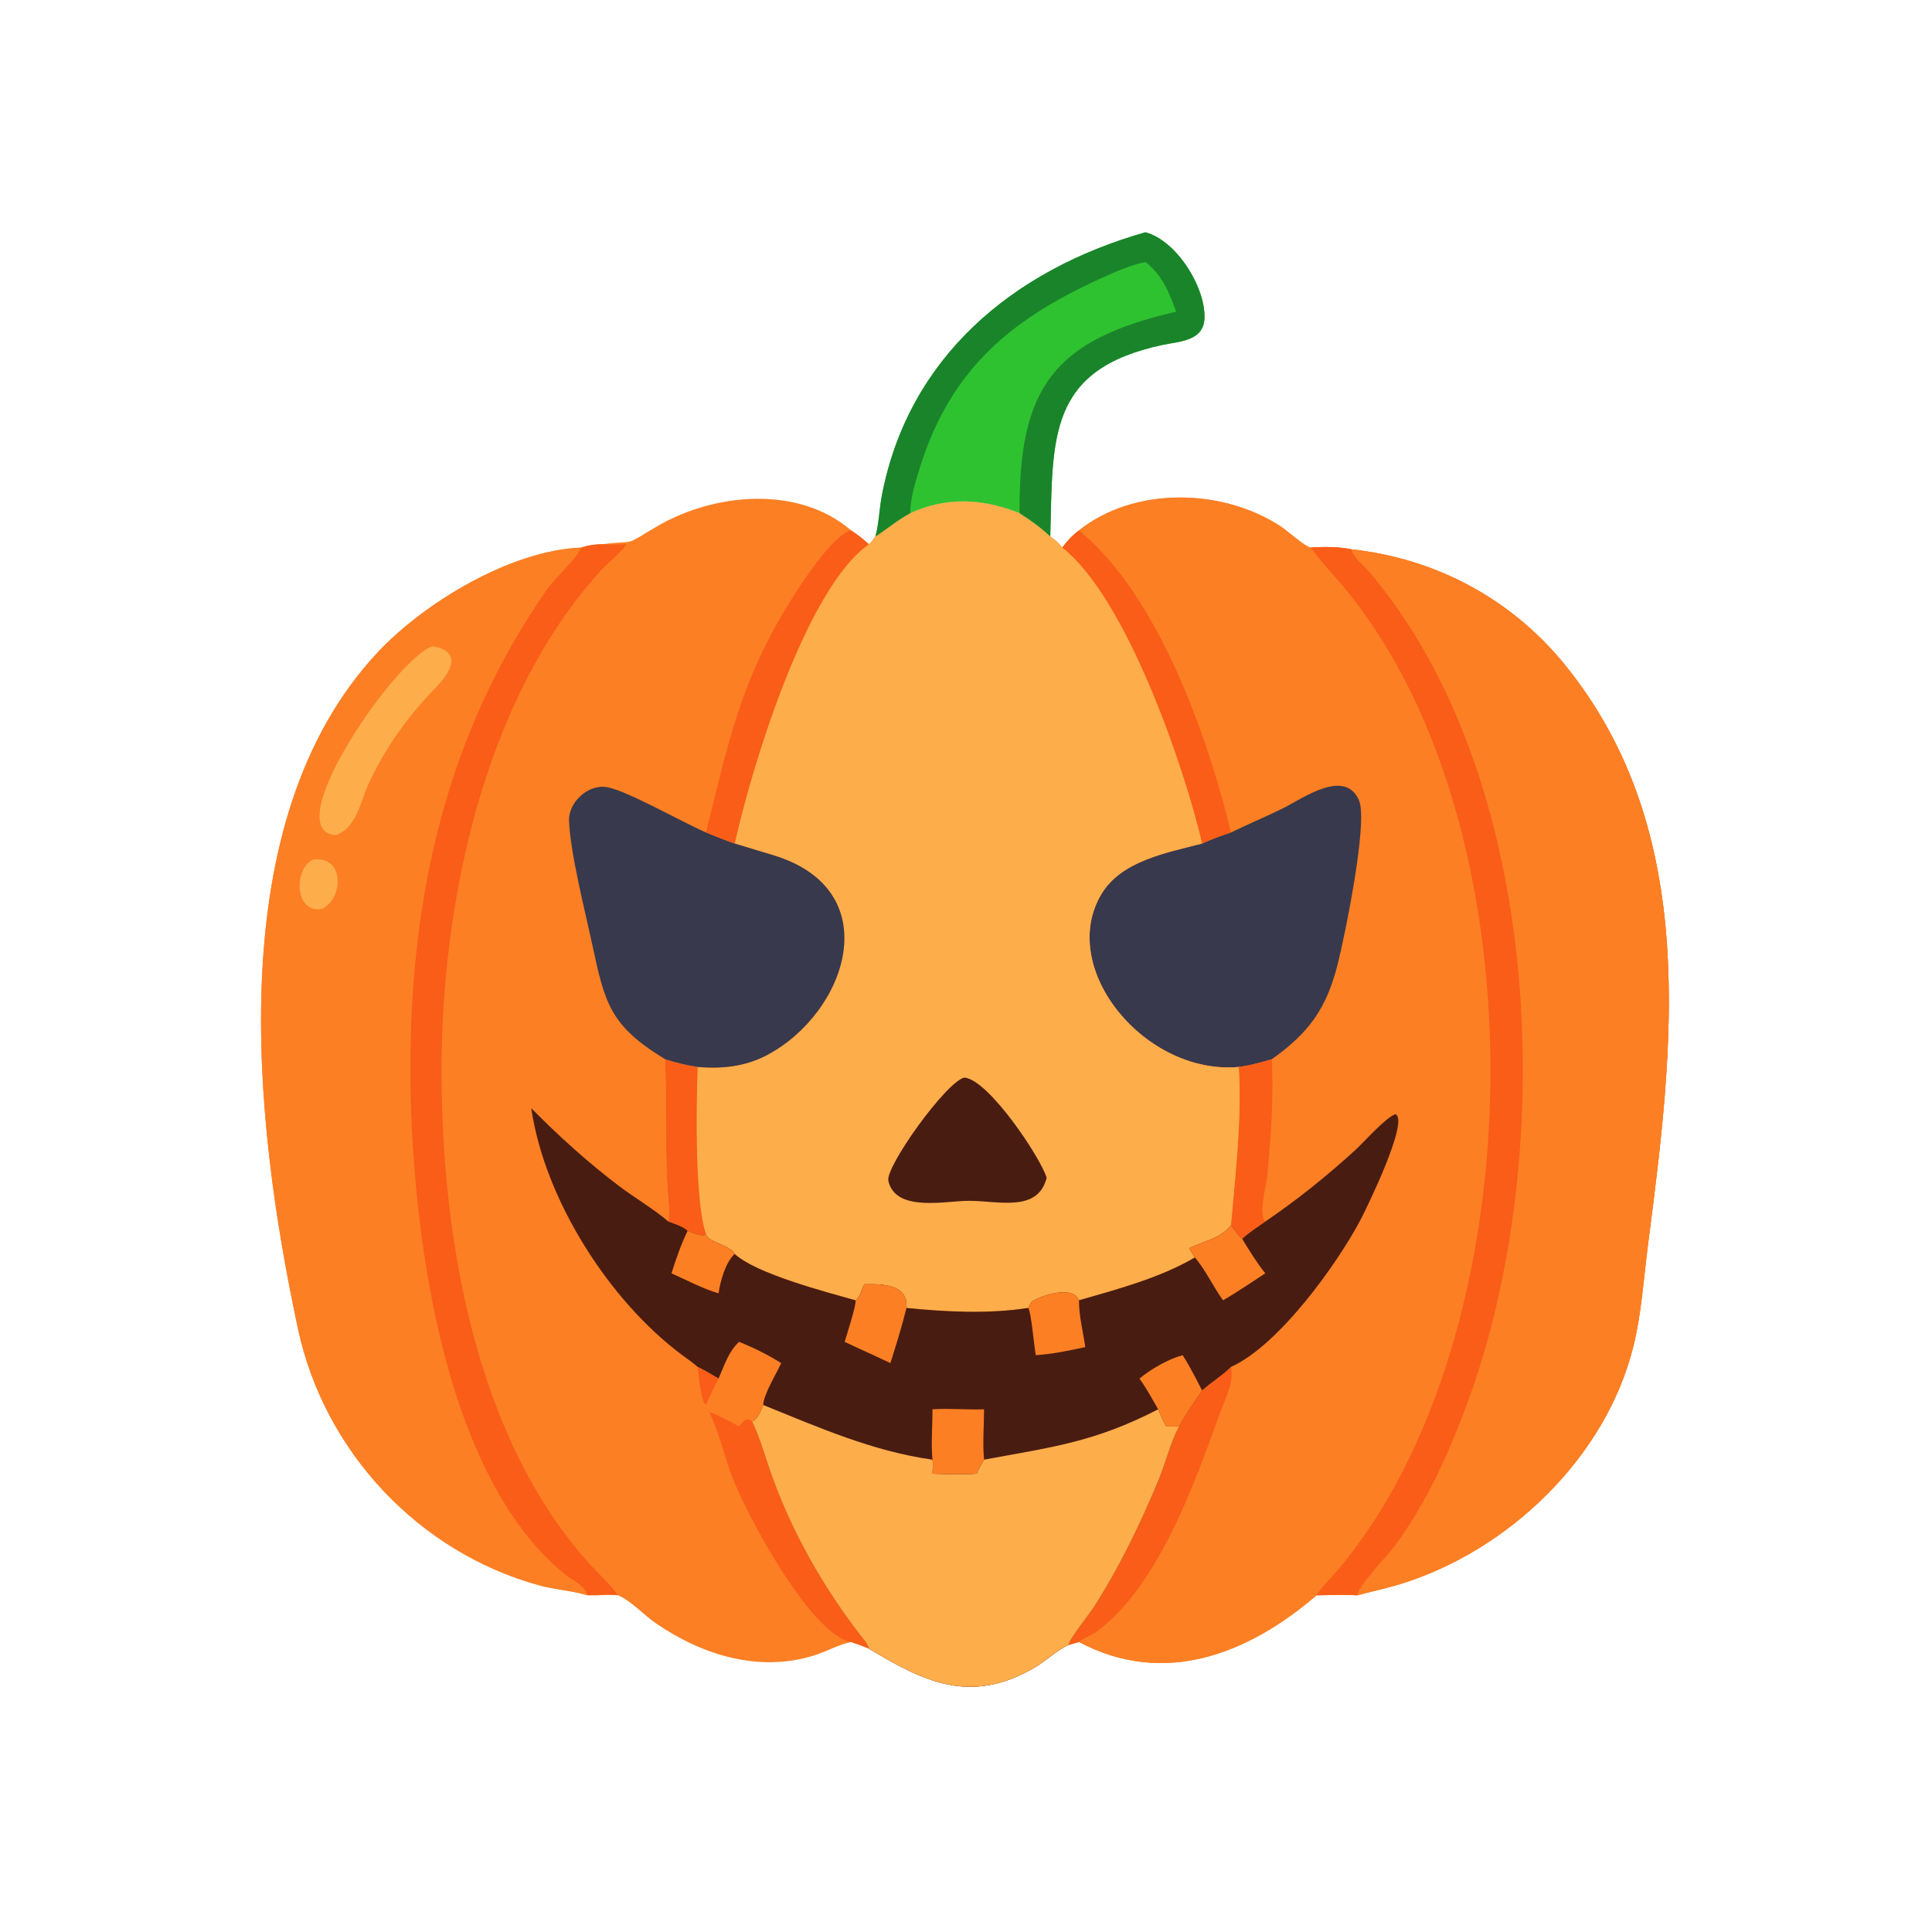 <!-- created by svgstack.com | Attribution is required. --><svg xmlns="http://www.w3.org/2000/svg" width="1024" height="1024"><path fill="#FC7F24" d="M571.896 281.124c29.352-23.356 75.866-22.372 106.77-2.202 3.942 2.572 12.364 10.456 16.094 11.338 6.522-.536 15.142-.488 21.508.906 44.806 4.828 85.048 26.402 113.448 61.566 71.542 88.58 57.29 202.328 43.742 307.01-2.308 17.836-3.462 36.61-7.808 54.062-14.63 58.742-66.204 108.116-123.43 125.75-7.468 2.3-15.14 3.85-22.66 5.954-7.224-.356-14.502-.034-21.736 0-36.334 31.272-80.912 48.698-125.928 24.78-1.82.5-3.652.972-5.448 1.552-6.68 2.96-11.788 8.316-18.038 11.972-34.404 20.124-59.032 7.21-87.888-9.988-3.018-1.398-6.28-2.414-9.414-3.536-6.734 1.37-12.838 4.984-19.382 7.056-29.238 9.258-59.302-.036-83.826-16.764-6.936-4.73-12.614-11.55-20.332-15.072-3.554-.256-7.2-.068-10.76 0h-5.458c-8.362-2.498-17.132-2.948-25.548-5.262-64.064-17.604-113.944-71.072-127.839-135.866-23.842-111.18-40.91-269.244 41.904-358.272 24.807-26.666 71.063-54.484 108.113-55.848 3.996-1.316 7.34-1.788 11.506-1.826 18.95-2.43 9.892 1.704 28.332-9.216 30.19-17.882 75.148-22.326 103.29 1.906 3.442 2.164 6.36 4.642 9.414 7.31 1.378-1.058 2.418-2.718 3.468-4.104 6.316-4.09 11.702-8.742 18.482-12.38 18.722-8.492 37.096-7.854 56.118-.684l1.79.684c5.908 3.784 11.21 7.49 16.292 12.38 2.466 1.772 4.528 3.422 6.322 5.93 2.688-3.584 5.336-6.412 8.902-9.136"/><path fill="#FC7F24" d="M571.896 281.124c29.352-23.356 75.866-22.372 106.77-2.202 3.942 2.572 12.364 10.456 16.094 11.338 6.522-.536 15.142-.488 21.508.906 44.806 4.828 85.048 26.402 113.448 61.566 71.542 88.58 57.29 202.328 43.742 307.01-2.308 17.836-3.462 36.61-7.808 54.062-14.63 58.742-66.204 108.116-123.43 125.75-7.468 2.3-15.14 3.85-22.66 5.954-7.224-.356-14.502-.034-21.736 0-36.334 31.272-80.912 48.698-125.928 24.78-1.82.5-3.652.972-5.448 1.552-.592-1.874 11.32-16.912 13.118-19.708 13.622-21.176 24.892-44.452 34.504-67.708 3.826-9.256 6.238-19.462 10.82-28.338 3.602-6.7 7.99-12.842 12.248-19.126 4.868-4.44 10.584-7.752 15.284-12.458 25.348-11.312 56.588-54.89 68.832-78.256 3.32-6.338 25.892-52.642 18.334-55.704-4.984 1.582-16.732 14.888-21.336 19.092-15.09 13.772-30.75 26.336-47.628 37.83-3.986 2.924-8.684 5.778-12.228 9.164-2.232-1.842-4.13-4.872-5.974-7.142 2.416-27.498 5.86-56.324 4.158-83.982-49.482 4.512-96.18-51.938-72.942-91.4 10.512-17.854 34.716-22.128 53.5-27.01-9.112-39.374-39.976-130.238-74.144-156.834 2.688-3.584 5.336-6.412 8.902-9.136"/><path fill="#FC7F24" d="M716.268 291.166c44.806 4.828 85.048 26.402 113.448 61.566 71.542 88.58 57.29 202.328 43.742 307.01-2.308 17.836-3.462 36.61-7.808 54.062-14.63 58.742-66.204 108.116-123.43 125.75-7.468 2.3-15.14 3.85-22.66 5.954.214-5.084 15.446-20.45 19.278-25.61 17.534-23.628 29.282-50.078 39.362-77.59 47.402-129.38 41.054-329.292-52.794-439.586-2.674-3.142-8.348-7.478-9.138-11.556"/><path fill="#38394C" d="M652.422 441.214c9.212-4.452 18.666-8.388 27.832-12.934 10.212-5.066 32.466-21.3 40.028-4.11 5.026 11.426-7.732 72.796-11.244 86.728-5.86 23.244-14.914 36.304-34.95 50.512-5.748 1.67-11.556 3.334-17.508 4.094-49.482 4.512-96.18-51.938-72.942-91.4 10.512-17.854 34.716-22.128 53.5-27.01 5.02-2.248 10.062-4.158 15.284-5.88"/><path fill="#F95D18" d="M694.76 290.26c6.522-.536 15.142-.488 21.508.906.79 4.078 6.464 8.414 9.138 11.556 93.848 110.294 100.196 310.206 52.794 439.586-10.08 27.512-21.828 53.962-39.362 77.59-3.832 5.16-19.064 20.526-19.278 25.61-7.224-.356-14.502-.034-21.736 0 3.062-4.954 7.82-9.304 11.576-13.766 103.81-123.302 109.358-389.318 4.714-518.294-6.34-7.816-13.488-15-19.354-23.188"/><path fill="#F95D18" d="M571.896 281.124c41.91 34.322 68.282 109.168 80.526 160.09-5.222 1.722-10.264 3.632-15.284 5.88-9.112-39.374-39.976-130.238-74.144-156.834 2.688-3.584 5.336-6.412 8.902-9.136"/><path fill="#F95D18" d="M637.138 736.96c4.868-4.44 10.584-7.752 15.284-12.458 1.794 8.308-3.242 17.23-5.982 24.854-13.11 36.48-32.42 91.268-65.186 115.444-2.866 2.116-6.758 3.222-9.358 5.488-1.82.5-3.652.972-5.448 1.552-.592-1.874 11.32-16.912 13.118-19.708 13.622-21.176 24.892-44.452 34.504-67.708 3.826-9.256 6.238-19.462 10.82-28.338 3.602-6.7 7.99-12.842 12.248-19.126"/><path fill="#F95D18" d="M656.58 565.504c5.952-.76 11.76-2.424 17.508-4.094 1.062 20.204-.522 41.158-2.346 61.282-.516 5.69-4.922 20.554-1.118 24.772-3.986 2.924-8.684 5.778-12.228 9.164-2.232-1.842-4.13-4.872-5.974-7.142 2.416-27.498 5.86-56.324 4.158-83.982"/><path fill="#FEAD4B" d="M482.472 271.95c18.722-8.492 37.096-7.854 56.118-.684l1.79.684c5.908 3.784 11.21 7.49 16.292 12.38 2.466 1.772 4.528 3.422 6.322 5.93 34.168 26.596 65.032 117.46 74.144 156.834-18.784 4.882-42.988 9.156-53.5 27.01-23.238 39.462 23.46 95.912 72.942 91.4 1.702 27.658-1.742 56.484-4.158 83.982-5.652 7.05-14.41 8.364-22.11 12.048.966 1.658 1.868 3.41 3.018 4.946-18.654 10.912-40.84 16.762-61.434 22.708-3.432-8.27-20.254-2.376-24.622.462-1.5.972-1.266 2.48-2.274 3.586-21.292 3.276-43.206 2.128-64.54 0 .932-12.738-12.968-12.736-22.338-12.552-1.38 2.448-2.322 7.044-4.676 8.504-15.422-4.372-52.48-13.93-64.054-24.57-2.862-5.126-14.122-5.98-15.236-10.514l-.924.652c-3.24-.104-5.818-1.09-8.762-2.386-2.312-2.36-7.152-3.75-10.19-4.906.788-5.368-.132-11.462-.464-16.892-1.41-23.096-.544-46.074-1.258-69.162 5.692 1.814 11.33 3.192 17.234 4.094 12.822 1.112 25.242-.198 36.73-6.276 42.474-22.478 64.276-87.506 3.354-105.936l-20.484-6.198c8.448-38.306 37.19-134.89 71.13-158.66 1.378-1.058 2.418-2.718 3.468-4.104 6.316-4.09 11.702-8.742 18.482-12.38"/><path fill="#F95D18" d="M352.558 561.41c5.692 1.814 11.33 3.192 17.234 4.094-.842 22.546-1.488 70.806 4.364 88.6l-.924.652c-3.24-.104-5.818-1.09-8.762-2.386-2.312-2.36-7.152-3.75-10.19-4.906.788-5.368-.132-11.462-.464-16.892-1.41-23.096-.544-46.074-1.258-69.162"/><path fill="#481C11" d="M511.116 571.142c12.84.976 40.552 42.606 43.63 53.126-4.666 18.418-25.308 12.228-40.98 12.202-12.204-.132-39.076 6.394-42.922-10.59-1.692-7.468 30.796-52.71 40.272-54.738"/><path fill="#481C11" d="M281.592 587.408c14.768 14.884 29.882 28.632 46.618 41.288 8.52 6.442 17.952 11.844 26.07 18.768 3.038 1.156 7.878 2.546 10.19 4.906 2.944 1.296 5.522 2.282 8.762 2.386l.924-.652c1.114 4.534 12.374 5.388 15.236 10.514 11.574 10.64 48.632 20.198 64.054 24.57 2.354-1.46 3.296-6.056 4.676-8.504 9.37-.184 23.27-.186 22.338 12.552 21.334 2.128 43.248 3.276 64.54 0 1.008-1.106.774-2.614 2.274-3.586 4.368-2.838 21.19-8.732 24.622-.462 20.594-5.946 42.78-11.796 61.434-22.708-1.15-1.536-2.052-3.288-3.018-4.946 7.7-3.684 16.458-4.998 22.11-12.048 1.844 2.27 3.742 5.3 5.974 7.142 3.544-3.386 8.242-6.24 12.228-9.164 16.878-11.494 32.538-24.058 47.628-37.83 4.604-4.204 16.352-17.51 21.336-19.092 7.558 3.062-15.014 49.366-18.334 55.704-12.244 23.366-43.484 66.944-68.832 78.256-4.7 4.706-10.416 8.018-15.284 12.458-4.258 6.284-8.646 12.426-12.248 19.126-4.582 8.876-6.994 19.082-10.82 28.338-9.612 23.256-20.882 46.532-34.504 67.708-1.798 2.796-13.71 17.834-13.118 19.708-6.68 2.96-11.788 8.316-18.038 11.972-34.404 20.124-59.032 7.21-87.888-9.988-.69-2.696-3.048-5.128-4.726-7.314-19.438-25.342-35.344-53.11-46.312-83.152-3.504-9.6-6.236-19.876-10.512-29.142l-.304-.648c3.386-1.864 4.514-5.514 5.876-8.884.118-5.6 7.014-16.668 9.5-22.2-6.86-4.354-14.78-8.278-22.328-11.276-5.704 5.312-7.774 12.52-10.88 19.488-3.628-2.204-7.242-4.304-11.044-6.194-2.664-2.33-5.614-4.358-8.454-6.472-38.408-28.608-72.666-82.152-79.746-130.622"/><path fill="#FEAD4B" d="M404.544 744.684c29.334 11.854 58.012 24.54 89.676 28.968.462 2.198.038 5.168 0 7.45 7.844.248 15.684.588 23.522 0 .838-2.584 2.51-5.074 3.832-7.45 35.336-6.572 58.214-9.078 92.28-26.69 1.326 3.064 2.596 6.264 4.328 9.124h6.708c-4.582 8.876-6.994 19.082-10.82 28.338-9.612 23.256-20.882 46.532-34.504 67.708-1.798 2.796-13.71 17.834-13.118 19.708-6.68 2.96-11.788 8.316-18.038 11.972-34.404 20.124-59.032 7.21-87.888-9.988-.69-2.696-3.048-5.128-4.726-7.314-19.438-25.342-35.344-53.11-46.312-83.152-3.504-9.6-6.236-19.876-10.512-29.142l-.304-.648c3.386-1.864 4.514-5.514 5.876-8.884"/><path fill="#FC7F24" d="M458.122 680.684c9.37-.184 23.27-.186 22.338 12.552-2.47 9.854-5.452 19.572-8.536 29.248-8.022-3.882-16.202-7.422-24.238-11.276.974-3.314 6.378-20.02 5.76-22.02 2.354-1.46 3.296-6.056 4.676-8.504"/><path fill="#FC7F24" d="M494.22 746.962c9.056-.6 18.256.322 27.354 0-.012 8.936-.836 17.768 0 26.69-1.322 2.376-2.994 4.866-3.832 7.45-7.838.588-15.678.248-23.522 0 .038-2.282.462-5.252 0-7.45-.836-8.734.074-17.89 0-26.69"/><path fill="#FC7F24" d="M630.312 661.534c7.7-3.684 16.458-4.998 22.11-12.048 1.844 2.27 3.742 5.3 5.974 7.142 3.872 6.286 7.6 12.49 12.228 18.258-7.428 4.812-14.726 9.898-22.404 14.302-5.172-7.178-9.236-16.044-14.89-22.708-1.15-1.536-2.052-3.288-3.018-4.946"/><path fill="#FC7F24" d="M545 693.236c1.008-1.106.774-2.614 2.274-3.586 4.368-2.838 21.19-8.732 24.622-.462-.066 8.474 2.166 16.462 3.318 24.798-8.644 1.898-17.38 3.688-26.228 4.29-.83-4.262-2.466-23.012-3.986-25.04"/><path fill="#FC7F24" d="M626.838 718.276c3.862 6.04 6.998 12.332 10.3 18.684-4.258 6.284-8.646 12.426-12.248 19.126h-6.708c-1.732-2.86-3.002-6.06-4.328-9.124-3.156-5.51-6.19-11.12-9.92-16.266 5.89-5.012 15.466-10.42 22.904-12.42"/><path fill="#FC7F24" d="M364.47 652.37c2.944 1.296 5.522 2.282 8.762 2.386l.924-.652c1.114 4.534 12.374 5.388 15.236 10.514-4.942 4.548-7.606 14.494-8.556 20.878-8.592-2.546-16.768-6.956-24.948-10.61 2.398-7.5 5.094-15.456 8.582-22.516"/><path fill="#FC7F24" d="M311.35 845.508c-8.362-2.498-17.132-2.948-25.548-5.262-64.064-17.604-113.944-71.072-127.839-135.866-23.842-111.18-40.91-269.244 41.904-358.272 24.807-26.666 71.063-54.484 108.113-55.848-1.664 5.194-14.146 16.466-18.09 22.136-52.836 75.954-72.362 161.506-72.374 253.792-.01 78.442 15.126 214.264 82 268.29 4.026 3.252 10.326 5.754 11.834 11.03"/><path fill="#FEAD4B" d="M229.144 342.57c16.354 2.574 9.672 13.77 1.79 21.874-14.724 15.134-26.66 31.758-35.563 50.936-4.41 9.498-6.31 23.404-17.39 27.262-31.46-2.06 31.797-93.664 51.163-100.072"/><path fill="#FEAD4B" d="M165.813 455.642c16.41-2.458 16.757 19.74 5.146 26.024-14.882 3.05-15.456-21.044-5.146-26.024"/><path fill="#38394C" d="M352.558 561.41c-29.368-17.79-31.99-29.73-38.678-60.906-3.652-17.028-11.648-48.436-12.284-65.41-.372-9.878 10.126-19.618 20.068-17.89 10.648 1.848 39.234 18.21 52.492 24.01 5.048 2.06 10.082 4.094 15.236 5.88l20.484 6.198c60.922 18.43 39.12 83.458-3.354 105.936-11.488 6.078-23.908 7.388-36.73 6.276-5.904-.902-11.542-2.28-17.234-4.094"/><path fill="#F95D18" d="M307.98 290.26c3.996-1.316 7.34-1.788 11.506-1.826 4.18.376 8.412.122 12.602 0-3.978 5.492-9.562 9.452-14.078 14.448-61.662 68.206-84.024 175.71-83.978 264.788.044 87.696 17.508 193.61 78.464 261.278 4.904 5.444 10.906 10.564 15.072 16.56-3.464-.3-7.34-.776-10.76 0h-5.458c-1.508-5.276-7.808-7.778-11.834-11.03-66.874-54.026-82.01-189.848-82-268.29.012-92.286 19.538-177.838 72.374-253.792 3.944-5.67 16.426-16.942 18.09-22.136"/><path fill="#F95D18" d="M451.108 281.124c3.442 2.164 6.36 4.642 9.414 7.31-33.94 23.77-62.682 120.354-71.13 158.66-5.154-1.786-10.188-3.82-15.236-5.88 12-47.562 18.052-80.384 45.834-124.384 5.336-8.452 21.758-33.596 31.118-35.706"/><path fill="#F95D18" d="M375.884 748.336c5.554 2.064 10.702 4.802 15.832 7.75 2.216-2.686 3.786-5.624 6.952-2.518l.304.648c4.276 9.266 7.008 19.542 10.512 29.142 10.968 30.042 26.874 57.81 46.312 83.152 1.678 2.186 4.036 4.618 4.726 7.314-3.018-1.398-6.28-2.414-9.414-3.536-21.972-4.068-56.602-69.712-63.466-88.686-3.992-11.032-6.688-22.662-11.758-33.266"/><path fill="#F95D18" d="M369.792 724.502c3.802 1.89 7.416 3.99 11.044 6.194-2.318 4.604-4.668 9.24-6.68 13.988-2.926-2.464-3.788-16.09-4.364-20.182"/><path fill="#2FC230" d="M607.138 123.103c16.684 4.582 31.712 29.14 31.278 45.311-.334 12.447-13.18 12.462-22.384 14.434-60.786 13.022-58.006 49.052-59.36 101.482-5.082-4.89-10.384-8.596-16.292-12.38l-1.79-.684c-19.022-7.17-37.396-7.808-56.118.684-6.78 3.638-12.166 8.29-18.482 12.38 1.844-6.448 2.062-14.52 3.34-21.286 13.892-73.527 69.312-119.913 139.808-139.941"/><path fill="#1A842B" d="M607.138 123.103c16.684 4.582 31.712 29.14 31.278 45.311-.334 12.447-13.18 12.462-22.384 14.434-60.786 13.022-58.006 49.052-59.36 101.482-5.082-4.89-10.384-8.596-16.292-12.38-.476-66.09 17.706-91.762 82.984-106.752-3.548-10.004-7.532-19.677-16.226-26.287-8.018 1.517-16.01 5.197-23.432 8.553-49.94 22.585-81.468 50.146-97.264 104.024-1.936 6.604-4.016 13.532-3.97 20.462-6.78 3.638-12.166 8.29-18.482 12.38 1.844-6.448 2.062-14.52 3.34-21.286 13.892-73.527 69.312-119.913 139.808-139.941"/></svg>
